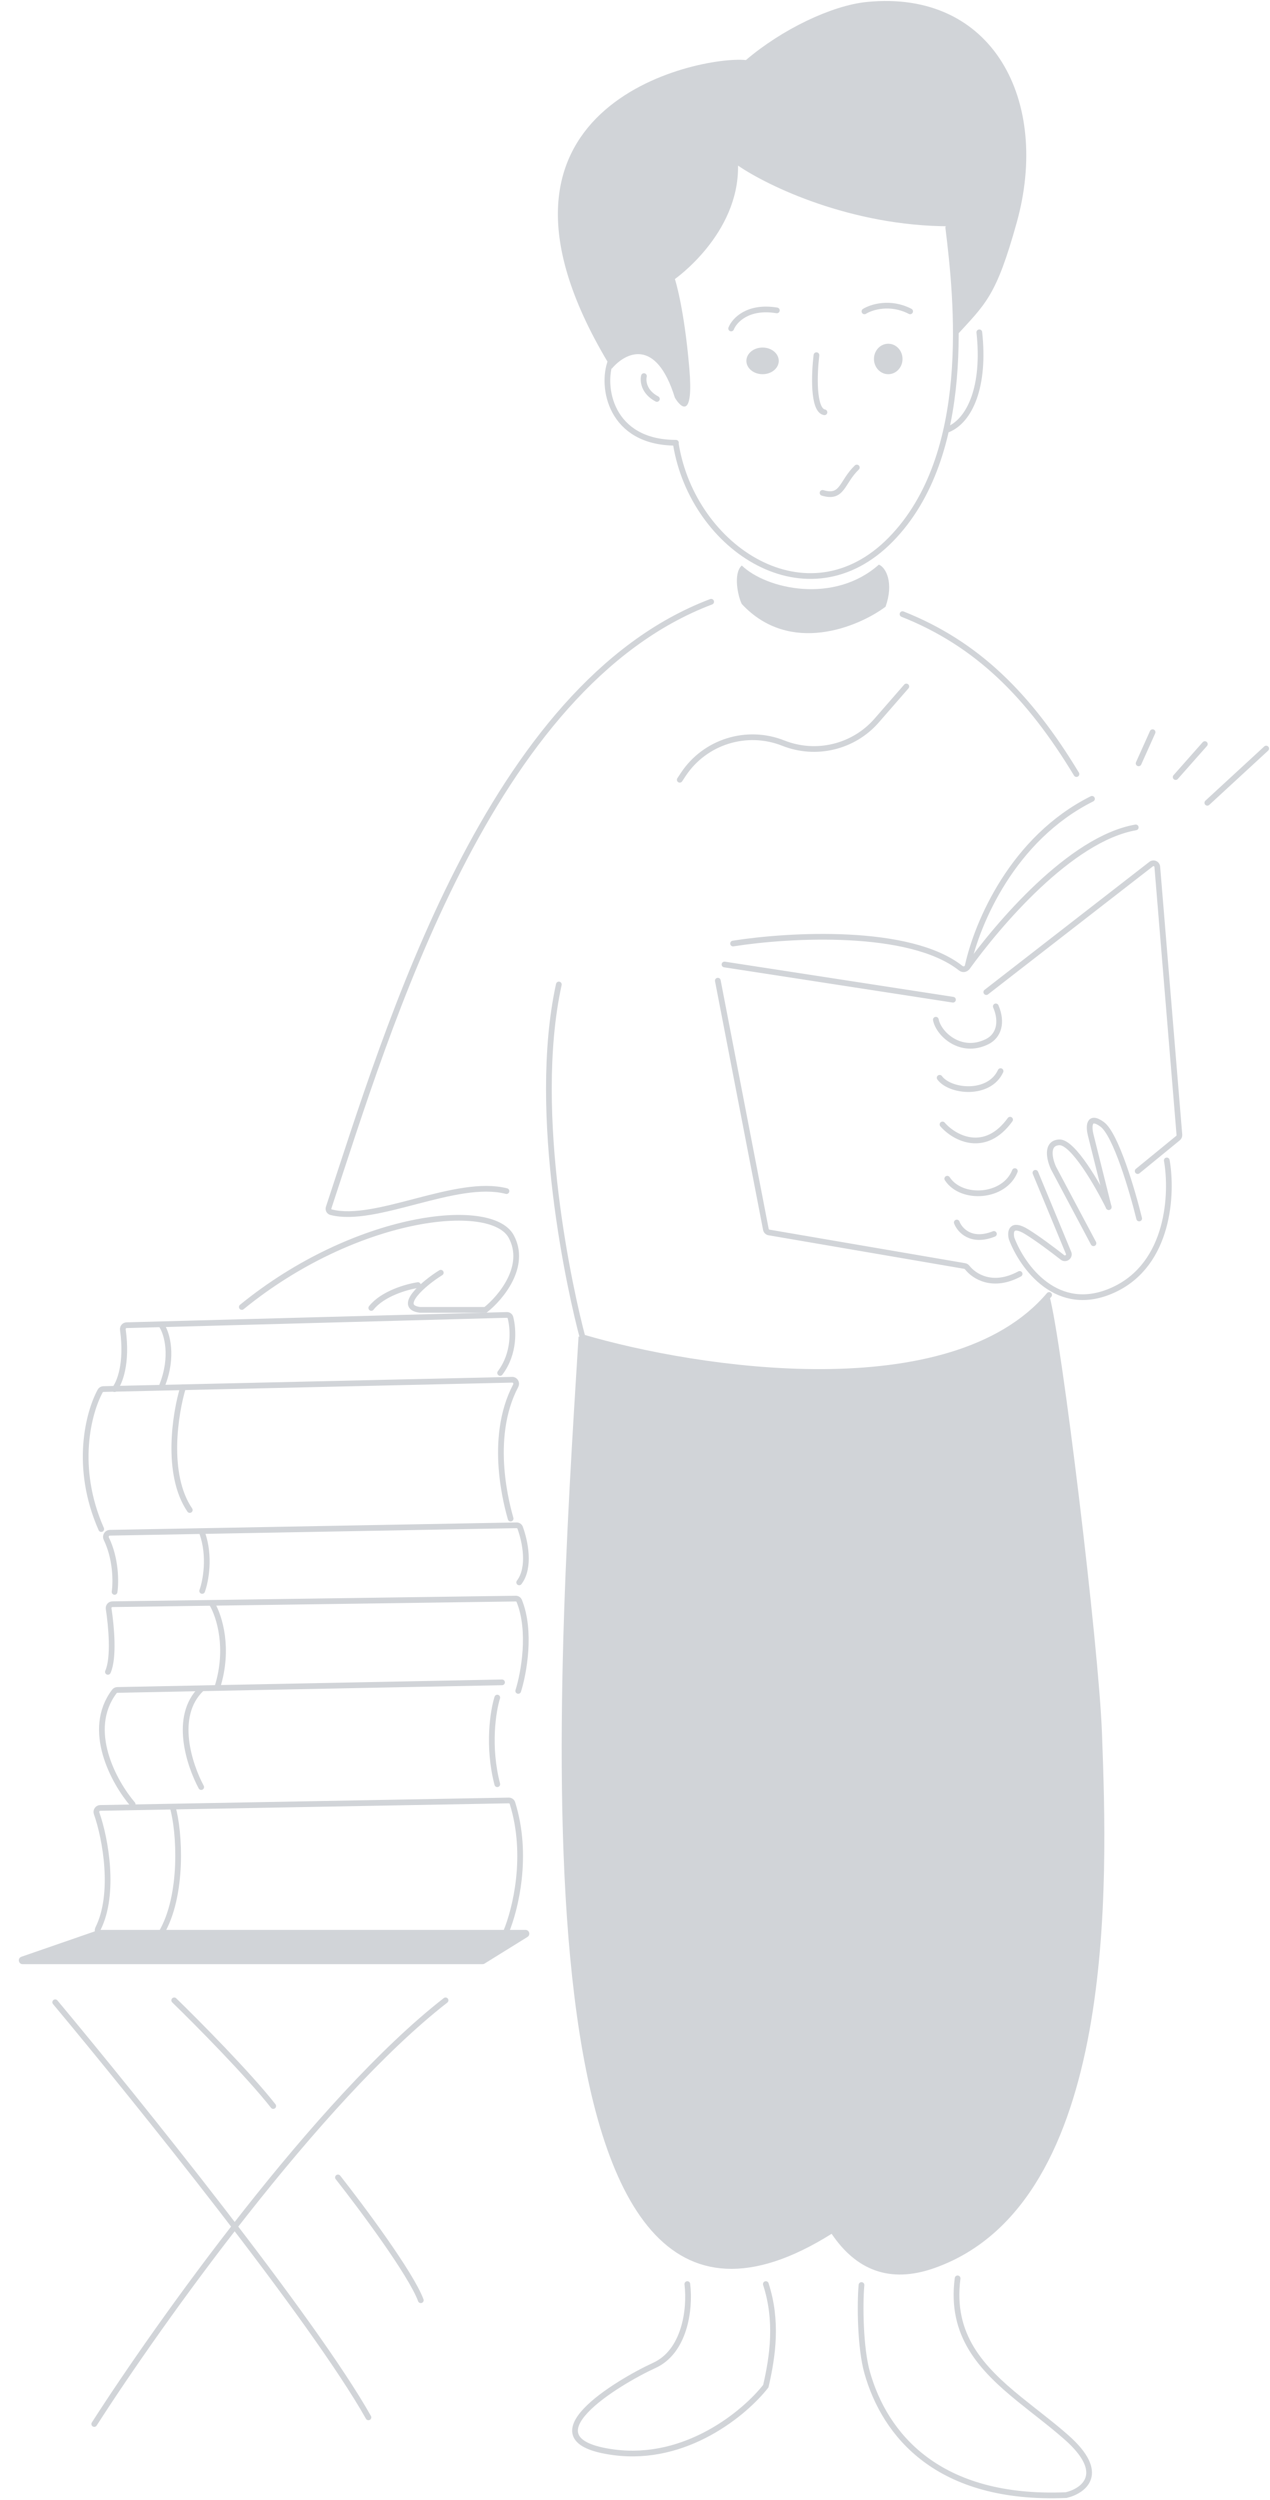 <svg width="667" height="1313" viewBox="0 0 667 1313" fill="none" xmlns="http://www.w3.org/2000/svg">
<path d="M500.5 525.02L380.5 506.52" stroke="#D1D4D8" stroke-width="3" stroke-linecap="round"/>
<path d="M385 495.52C414.4 490.861 477.902 487.286 504.656 508.53C505.914 509.53 507.883 508.89 508.228 507.32C513.231 484.538 531.886 440.326 573.5 419.52" stroke="#D1D4D8" stroke-width="3" stroke-linecap="round"/>
<path d="M508 508.02C524 485.853 562.1 440.52 596.5 434.52" stroke="#D1D4D8" stroke-width="3" stroke-linecap="round"/>
<path d="M518 521.02L604.584 453.784C605.838 452.81 607.673 453.617 607.804 455.199L619.414 595.973C619.468 596.628 619.196 597.268 618.687 597.685L597.5 615.02" stroke="#D1D4D8" stroke-width="3" stroke-linecap="round"/>
<path d="M377 515.02L402.238 645.661C402.396 646.479 403.043 647.113 403.863 647.253L506.661 664.876C507.197 664.968 507.665 665.275 508 665.704C511.635 670.351 521.406 676.638 535.5 669.02" stroke="#D1D4D8" stroke-width="3" stroke-linecap="round"/>
<path d="M502.5 642.02C504 646.02 510 652.82 522 648.02" stroke="#D1D4D8" stroke-width="3" stroke-linecap="round"/>
<path d="M497.5 619.02C505 630.52 527.5 629.02 533 615.02" stroke="#D1D4D8" stroke-width="3" stroke-linecap="round"/>
<path d="M495 590.52C501.5 598.02 517.5 606.02 530.5 588.02" stroke="#D1D4D8" stroke-width="3" stroke-linecap="round"/>
<path d="M493.5 566.02C499 573.52 519.5 575.52 525.5 562.52" stroke="#D1D4D8" stroke-width="3" stroke-linecap="round"/>
<path d="M491.5 535.52C493 543.186 504.781 553.879 518.5 547.02C524.5 544.02 526.6 536.92 523 528.52" stroke="#D1D4D8" stroke-width="3" stroke-linecap="round"/>
<path d="M612.795 609.418C615.795 626.418 614.395 663.818 584.795 677.418C555.195 691.018 536.795 665.085 531.295 650.418C530.462 647.085 530.895 641.718 539.295 646.918C545.059 650.486 552.408 655.985 558.015 660.377C559.656 661.663 562.011 659.904 561.213 657.977L543.795 615.918" stroke="#D1D4D8" stroke-width="3" stroke-linecap="round"/>
<path d="M574.295 652.919L553.295 613.419C551.295 609.086 549.095 600.319 556.295 599.919C563.495 599.519 576.628 622.419 582.295 633.919" stroke="#D1D4D8" stroke-width="3" stroke-linecap="round"/>
<path d="M582.294 633.919L572.794 595.919C571.794 591.919 571.594 585.219 578.794 590.419C585.994 595.619 594.794 625.586 598.294 639.919" stroke="#D1D4D8" stroke-width="3" stroke-linecap="round"/>
<path d="M253.43 1031.52H11.892C9.636 1031.52 9.106 1028.37 11.238 1027.63L51.682 1013.63C51.893 1013.56 52.114 1013.52 52.336 1013.52H275.985C277.998 1013.52 278.75 1016.16 277.04 1017.22L254.484 1031.22C254.168 1031.42 253.802 1031.52 253.43 1031.52Z" fill="#D1D4D8"/>
<path d="M29 1051.52C71.833 1102.85 164.7 1218.32 193.5 1269.52" stroke="#D1D4D8" stroke-width="3" stroke-linecap="round"/>
<path d="M49.5 1273.02C83.167 1220.52 167.2 1102.52 234 1050.52" stroke="#D1D4D8" stroke-width="3" stroke-linecap="round"/>
<path d="M91.5 1050.52C103.333 1062.02 130.3 1089.22 143.5 1106.02" stroke="#D1D4D8" stroke-width="3" stroke-linecap="round"/>
<path d="M177.5 1143.52C189.833 1159.19 215.8 1194.02 221 1208.02" stroke="#D1D4D8" stroke-width="3" stroke-linecap="round"/>
<path d="M598 400.891L605.336 384.52" stroke="#D1D4D8" stroke-width="3" stroke-linecap="round"/>
<path d="M617.453 408.097L632.779 390.77" stroke="#D1D4D8" stroke-width="3" stroke-linecap="round"/>
<path d="M634.087 421.599L665 393.109" stroke="#D1D4D8" stroke-width="3" stroke-linecap="round"/>
<path d="M360.985 1199.52C362.656 1213.42 359.314 1235.05 343.714 1242.2C324.21 1251.13 274.221 1281.4 322.215 1287.86C360.61 1293.02 391.538 1266.85 402.21 1253.12C405.876 1237.23 408.485 1218.87 402.21 1199.52" stroke="#D1D4D8" stroke-width="3" stroke-linecap="round"/>
<path d="M436.764 1173.13C265.544 1280.5 292.133 891.104 303.857 701.894C428.18 740.666 528.85 715.813 551.155 680.52C557.486 703.045 577.095 864.309 578.75 910.172L578.819 912.001C581.515 986.56 587.641 1156.5 491.033 1191.02C467.004 1199.61 449.478 1191.9 436.764 1173.13Z" fill="#D1D4D8"/>
<path d="M452.45 1200.01C451.542 1209.92 451.765 1233.03 455.416 1245.95C464.638 1278.64 492.527 1313.22 559.961 1310.35C569.046 1308.19 581.765 1299.07 559.961 1279.9C551.99 1272.9 543.351 1266.49 535.226 1259.88C515.548 1243.84 498.989 1226.56 502.932 1196.52" stroke="#D1D4D8" stroke-width="3" stroke-linecap="round"/>
<path d="M293.5 517.02C278.5 585.52 299.966 680.067 305.94 702.291C366.253 720.071 499.698 740.518 551 680.067" stroke="#D1D4D8" stroke-width="3" stroke-linecap="round"/>
<path d="M357 409.52L358.887 406.659C370.26 389.499 392.19 382.647 411.383 390.264C428.604 397.097 448.29 392.336 460.428 378.403L476 360.52" stroke="#D1D4D8" stroke-width="3" stroke-linecap="round"/>
<path d="M465.093 318.63C469.468 306.354 465.467 298.093 461.587 296.52C438.199 317.295 402.727 309.582 389.587 296.991C384.906 301.146 387.629 313.438 389.587 317.214C414.914 344.412 450.965 329.177 465.093 318.63Z" fill="#D1D4D8"/>
<path d="M534.015 116.756C523.115 155.992 517.649 159.468 501.795 176.851C501.795 159.673 498.84 130.838 498.84 118.83C446.889 118.83 403.052 97.588 387.609 86.965C388.173 122.986 354.45 146.538 354.45 146.538C354.45 146.538 359.284 161.085 362.052 193.642C364.273 219.689 357.901 214.656 354.45 208.882C344.507 176.74 328.209 185.33 321.291 193.642C236.522 55.668 366.887 29.009 391.76 31.549C410.552 15.478 436.758 2.884 455.174 1.037C521.629 -5.625 551.696 53.138 534.015 116.756Z" fill="#D1D4D8"/>
<path d="M355 233.435C363.991 288.311 424.314 327.772 467.851 283.317C511.388 238.863 502.671 157.491 498.021 119.52" stroke="#D1D4D8" stroke-width="3" stroke-linecap="round"/>
<path d="M320.794 189.52C315.514 202.891 320.469 232.52 355 232.52" stroke="#D1D4D8" stroke-width="3" stroke-linecap="round"/>
<path d="M338.193 197.52C337.581 199.995 338.071 205.863 345 209.52" stroke="#D1D4D8" stroke-width="3" stroke-linecap="round"/>
<path d="M498 225.52C509.387 220.724 517.426 202.962 514.333 174.52" stroke="#D1D4D8" stroke-width="3" stroke-linecap="round"/>
<path d="M432 258.846C442.62 262.043 441.949 253.242 450 245.52" stroke="#D1D4D8" stroke-width="3" stroke-linecap="round"/>
<path d="M466.5 196.52C470.642 196.52 474 192.938 474 188.52C474 184.101 470.642 180.52 466.5 180.52C462.358 180.52 459 184.101 459 188.52C459 192.938 462.358 196.52 466.5 196.52Z" fill="#D1D4D8"/>
<path d="M400.5 196.52C405.194 196.52 409 193.386 409 189.52C409 185.654 405.194 182.52 400.5 182.52C395.806 182.52 392 185.654 392 189.52C392 193.386 395.806 196.52 400.5 196.52Z" fill="#D1D4D8"/>
<path d="M384 172.52C385.646 168.295 392.76 160.48 408 163.015" stroke="#D1D4D8" stroke-width="3" stroke-linecap="round"/>
<path d="M454 163.52C457.634 161.256 467.526 158.086 478 163.52" stroke="#D1D4D8" stroke-width="3" stroke-linecap="round"/>
<path d="M428.799 186.52C427.648 196.075 426.848 215.453 433 216.52" stroke="#D1D4D8" stroke-width="3" stroke-linecap="round"/>
<path d="M474 322.52C513.042 338.023 540.264 365.043 565.352 406.52" stroke="#D1D4D8" stroke-width="3" stroke-linecap="round"/>
<path d="M51.485 1012.83C60.611 994.55 55.439 965.542 50.737 952.276C50.263 950.941 51.217 949.491 52.634 949.465L267.203 945.546C268.077 945.53 268.863 946.086 269.125 946.921C277.721 974.352 270.751 1002.76 265.686 1014.83C265.381 1015.56 264.665 1016.02 263.878 1016.02H53.344C51.76 1016.02 50.778 1014.25 51.485 1012.83Z" stroke="#D1D4D8" stroke-width="3" stroke-linecap="round"/>
<path d="M90.672 949.02C94.338 961.52 96.5 995.52 84.5 1015.52" stroke="#D1D4D8" stroke-width="3" stroke-linecap="round"/>
<path d="M105.672 938.52C99.505 927.02 90.872 901.42 105.672 887.02" stroke="#D1D4D8" stroke-width="3" stroke-linecap="round"/>
<path d="M69.672 947.52C59.958 936.159 44.648 908.597 60.092 888.263C60.45 887.791 61.014 887.513 61.606 887.501L263.672 883.52" stroke="#D1D4D8" stroke-width="3" stroke-linecap="round"/>
<path d="M261.172 891.52C259.005 898.353 255.972 917.02 261.172 937.02" stroke="#D1D4D8" stroke-width="3" stroke-linecap="round"/>
<path d="M272.172 888.02C275.097 878.756 279.164 856.655 272.688 840.726C272.388 839.987 271.656 839.527 270.859 839.538L59.022 842.487C57.79 842.504 56.865 843.615 57.053 844.833C58.48 854.088 59.974 870.681 56.672 878.02" stroke="#D1D4D8" stroke-width="3" stroke-linecap="round"/>
<path d="M111.5 842.52C115.167 848.853 120.572 865.62 114.172 886.02" stroke="#D1D4D8" stroke-width="3" stroke-linecap="round"/>
<path d="M106.172 835.52C108.005 830.52 110.572 817.42 106.172 805.02" stroke="#D1D4D8" stroke-width="3" stroke-linecap="round"/>
<path d="M60.172 836.02C60.931 830.858 60.971 818.671 55.833 808.076C55.16 806.687 56.108 804.984 57.65 804.956L271.304 801.045C272.129 801.029 272.882 801.52 273.166 802.294C275.754 809.326 278.684 823.129 272.672 831.02" stroke="#D1D4D8" stroke-width="3" stroke-linecap="round"/>
<path d="M268.173 797.52C266.728 792.222 256.007 755.849 270.854 727.712C271.593 726.311 270.585 724.567 269.001 724.603L54.286 729.494C53.593 729.51 52.956 729.879 52.626 730.488C46.521 741.741 38.804 770.401 53.172 803.02" stroke="#D1D4D8" stroke-width="3" stroke-linecap="round"/>
<path d="M96.172 728.52C92.005 742.186 86.872 774.22 99.672 793.02" stroke="#D1D4D8" stroke-width="3" stroke-linecap="round"/>
<path d="M60.172 729.52C62.731 726.48 67.01 716.102 64.521 698.296C64.353 697.093 65.255 695.99 66.468 695.957L266.189 690.56C267.07 690.536 267.867 691.085 268.087 691.938C269.688 698.136 270.423 710.685 262.672 721.02" stroke="#D1D4D8" stroke-width="3" stroke-linecap="round"/>
<path d="M231.499 668.393C222.833 673.726 208.1 686.293 220.5 687.893H255C263 681.559 276.9 664.993 268.5 649.393C258 629.893 186.5 637.893 127 686.393" stroke="#D1D4D8" stroke-width="3" stroke-linecap="round"/>
<path d="M219.5 674.891C213.833 675.724 201 679.291 195 686.891" stroke="#D1D4D8" stroke-width="3" stroke-linecap="round"/>
<path d="M266 625.538C239.72 618.724 197.333 642.702 173.883 636.607C172.825 636.332 172.263 635.245 172.606 634.207C203.69 540.182 256.762 360.231 373.5 316.02" stroke="#D1D4D8" stroke-width="3" stroke-linecap="round"/>
<path d="M85.172 696.52C87.672 700.52 91.172 712.32 85.172 727.52" stroke="#D1D4D8" stroke-width="3" stroke-linecap="round"/>
</svg>

